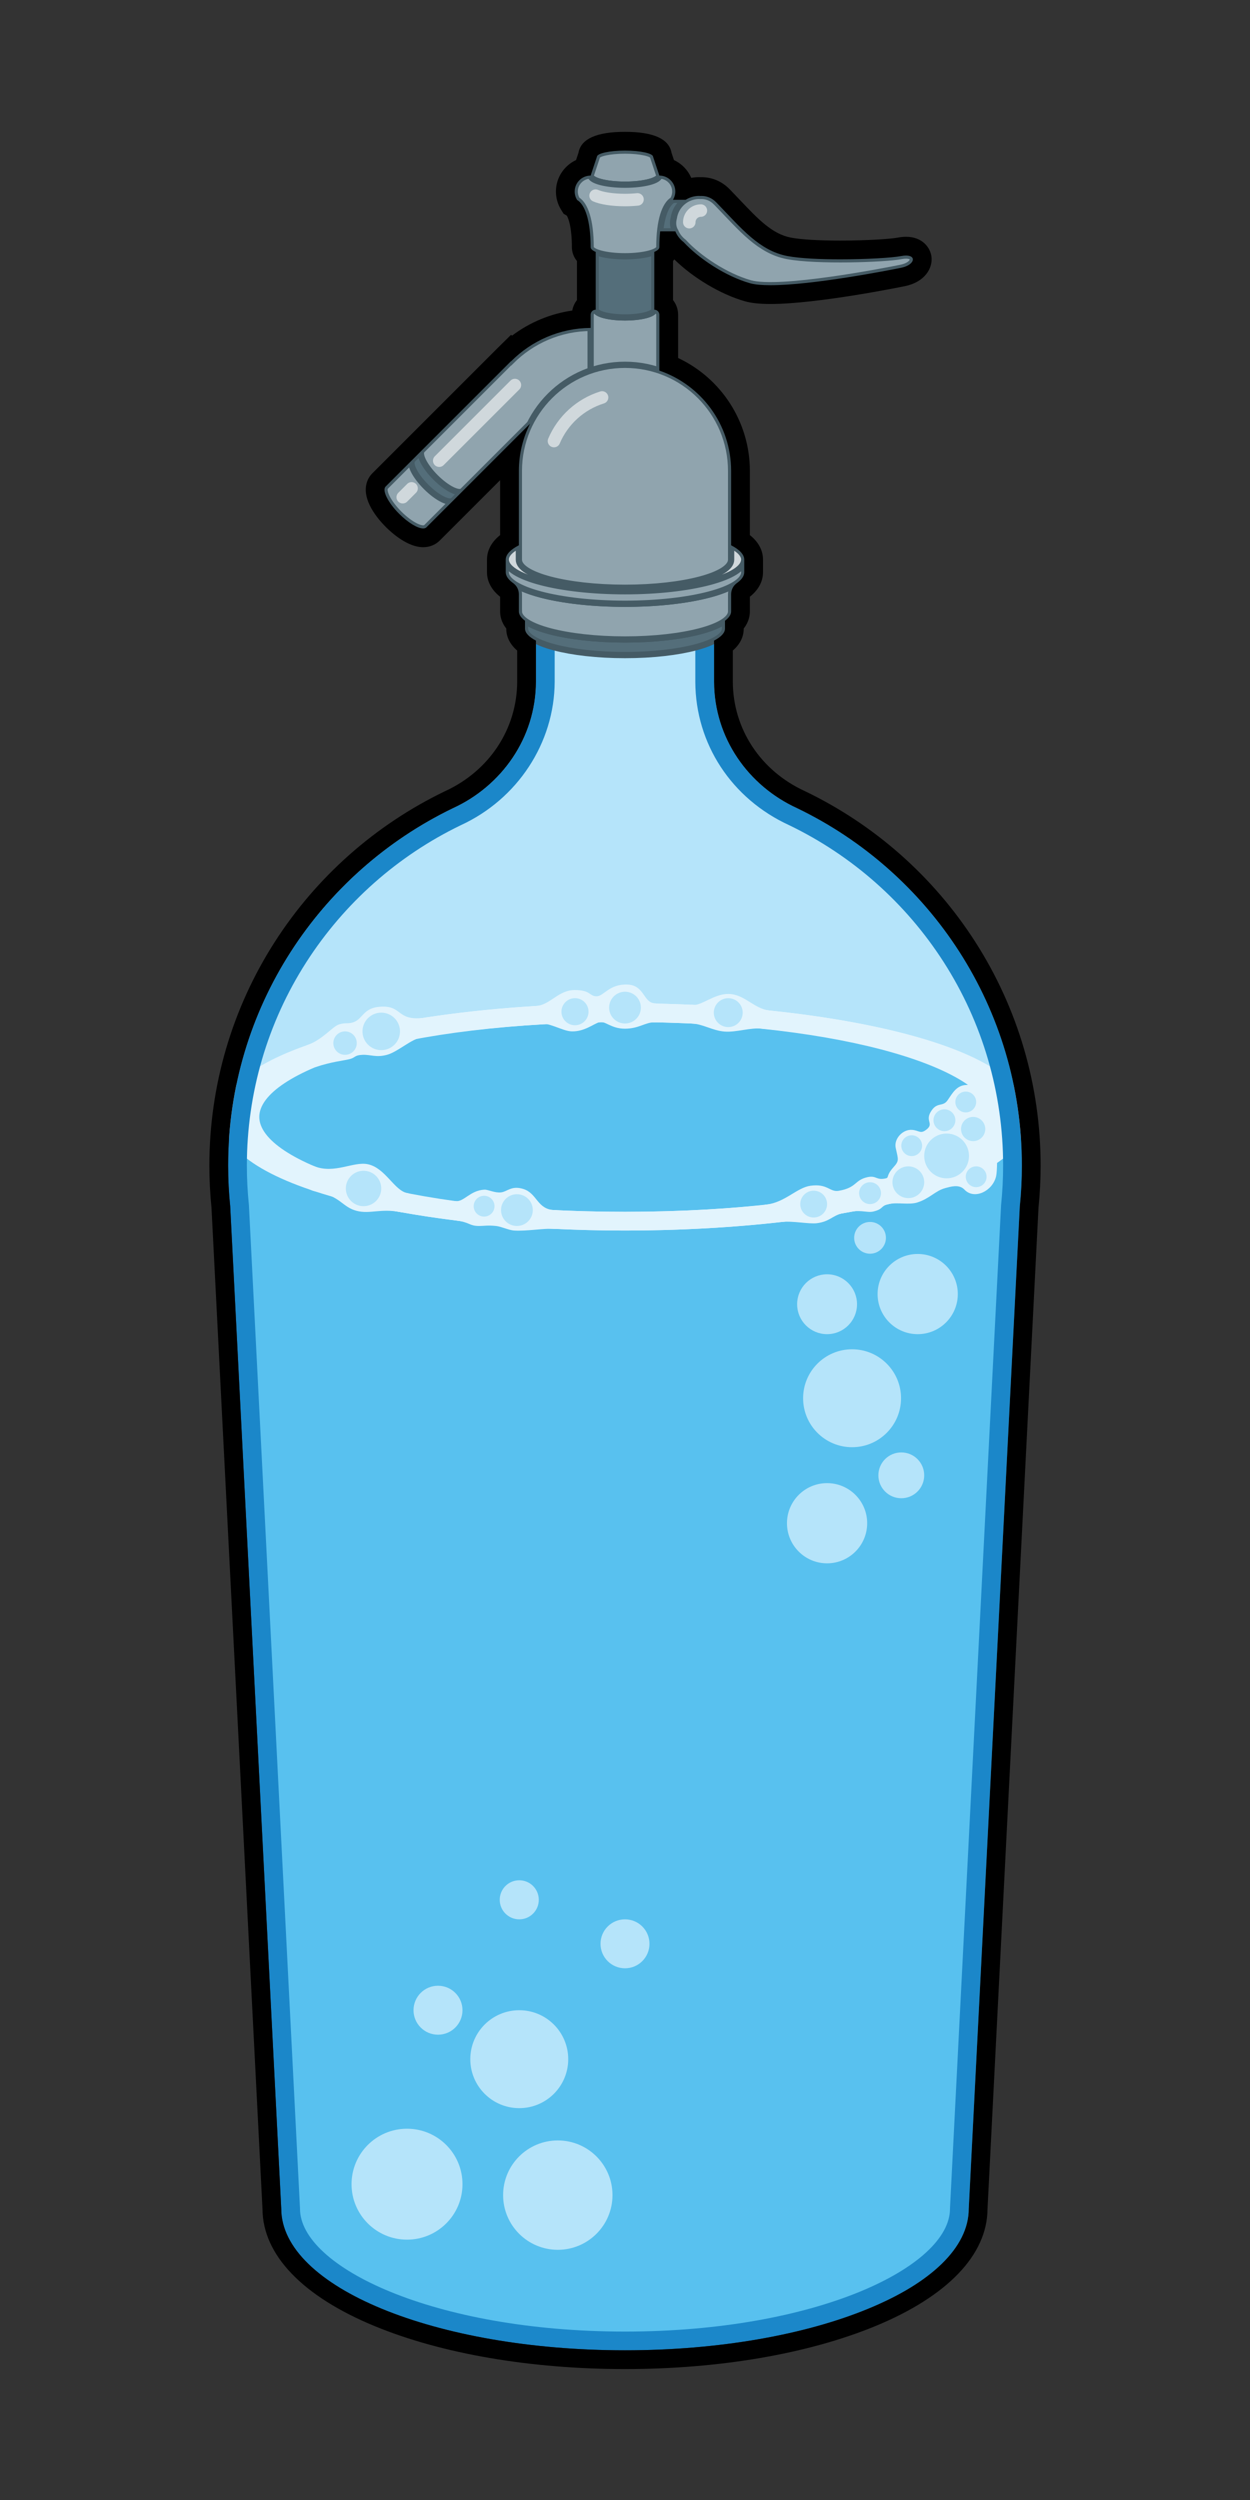 <?xml version="1.0" encoding="utf-8"?>
<!-- Generator: Adobe Illustrator 15.1.0, SVG Export Plug-In . SVG Version: 6.00 Build 0)  -->
<!DOCTYPE svg PUBLIC "-//W3C//DTD SVG 1.1//EN" "http://www.w3.org/Graphics/SVG/1.1/DTD/svg11.dtd">
<svg version="1.1" id="Layer_1" xmlns="http://www.w3.org/2000/svg" xmlns:xlink="http://www.w3.org/1999/xlink" x="0px" y="0px"
	 width="200px" height="400px" viewBox="0 0 200 400" enable-background="new 0 0 200 400" xml:space="preserve">
<rect x="0" y="0" width="200" height="400" fill="#333333" stroke="none"/>
<g>
	<g>
		<path fill="#58C1EF" d="M164.125,186.17c0-25.207-14.68-46.916-35.963-57.17c-7.835-3.586-13.255-11.256-13.286-20.229V86.74
			H86.374v22.043c-0.037,8.969-5.488,16.65-13.319,20.232c-21.248,10.268-35.931,31.973-35.931,57.154
			c0,2.205,0.113,4.383,0.333,6.529l8.167,160.373c0,12.52,24.625,22.666,55.001,22.666s55-10.146,55-22.666l8.168-160.373
			C164.012,190.553,164.125,188.375,164.125,186.17z"/>
		<path fill="#B5E4FA" d="M36.979,178.705c0-9.213,28.219-16.682,63.021-16.682s63.021,7.469,63.021,16.682
			c-2.667-21.84-16.424-40.211-35.483-49.393c-7.835-3.586-13.255-11.256-13.286-20.229V87.053H85.749v22.043
			c-0.037,8.969-5.488,16.65-13.319,20.232C53.404,138.521,39.649,156.887,36.979,178.705z"/>
		<path fill="#E2F4FD" d="M50.331,186.617c3.242,1.244,6.229-0.836,8.542-0.336c2.821,0.609,4.2,4.227,6.331,4.625
			c2.131,0.4,1.892,3.617-1.205,3.021c-3.098-0.596-4.813,0.354-6.916-0.186c-2.434-0.625-2.522-2.418-6.752-3.15
			C48.034,190.193,46.829,185.283,50.331,186.617"/>
		<path fill="#E2F4FD" d="M72.862,192.176c1.367,0.182,2.323-1.707,4.636-1.832c0.586-0.031,1.663,0.555,2.668,0.438
			s1.645-1.125,3.52-0.562c2.29,0.688,2.219,3.275,5.013,3.396c2.795,0.119,1.828,3.092,0,2.996s-4.366,0.4-6.45,0.275
			c-0.819-0.049-2.036-0.641-2.875-0.73c-1.296-0.139-1.981,0-2.688,0c-1.688,0-1.439-0.609-3.823-0.891
			C71.513,195.105,71.247,191.961,72.862,192.176"/>
		<path fill="#E2F4FD" d="M122.624,192.73c3.003-0.355,4.88-2.715,7.062-3.012c2.75-0.375,3.071,1.055,4.5,0.812
			c2.938-0.5,2.505-1.727,4.625-2.188c1.438-0.312,1.375,0.562,2.938,0.191c0.521-0.125,0-0.426,1.188-1.754
			c0.966-1.08,0.796-1.189,0.375-3.125c-0.312-1.438,1.125-3,2.625-2.875c1.175,0.098,1.319,0.721,2.312-0.062
			c1.188-0.938-0.188-1.312,0.625-2.75c1.016-1.797,1.938-0.75,2.75-1.938c0.806-1.178,1.438-2.375,3-2.438
			c2.318-0.094,0.5-1.25,2.125,0.125s2.125,2.795,2.375,3.771c0.25,0.979,0.637,9.096,0.25,10.729
			c-0.562,2.375-3.484,3.795-5.062,2.125c-0.868-0.92-2.249-0.459-3.062-0.25c-1.566,0.404-2.5,1.688-4.5,2.312
			c-1.293,0.404-3.183-0.061-4.557,0.25s-0.75,0.773-2.443,1.188c-1.146,0.281-2.125-0.5-5.134,0.326
			c-1.484,0.406-1.929,1.299-3.929,1.549c-1.22,0.152-3.907-0.395-5.624-0.207S120.498,192.977,122.624,192.73"/>
		<path fill="#E2F4FD" d="M50.409,170.76l-1.42-3.484c2.625-0.865,4.176-3.037,5.259-3.369c1.083-0.334,1.517-0.041,2.375-0.375
			c1.435-0.557,1.513-2.193,4-2.438c3.812-0.375,2.688,2.25,7.04,1.777v3.037c-1.834,0.285-3.998,2.395-5.748,2.865
			c-1.75,0.473-2.584-0.055-3.916,0s-1.084,0.445-2.084,0.695S53.131,169.85,50.409,170.76"/>
		<path fill="#E2F4FD" d="M110.811,160.775c1.356,0.221,3.396-1.756,5.709-1.744c2.619,0.012,4.064,2.377,6.649,2.662
			s1.005,3.086-1.107,2.887s-4.188,0.617-6.126,0.473c-1.938-0.146-3.456-1.217-5.291-1.293
			C108.81,163.686,109.623,160.582,110.811,160.775z"/>
		<path fill="#E2F4FD" d="M85.751,160.961c2.246-0.127,3.582-2.555,6.185-2.555c2.604,0,2.295,0.959,3.482,1
			c1.188,0.039,2.019-2.016,5.018-1.875c2.688,0.125,2.493,2.9,4.312,2.992c1.819,0.094,1.498,3.072,0,3.047
			s-2.498,1.016-4.75,1.023c-2.252,0.006-3.188-1.318-4.125-1.035c-0.938,0.285-2.375,1.512-4.375,1.465
			c-1.581-0.035-3.698-1.59-5.747-1.264C83.702,164.088,85.751,160.961,85.751,160.961z"/>
		<ellipse fill="none" stroke="#E2F4FD" stroke-width="3" stroke-miterlimit="10" cx="100" cy="178.705" rx="63.013" ry="16.682"/>
		<g>
			<path fill="#E2F4FD" d="M100,196.887c-31.274,0-64.514-6.373-64.514-18.182S68.726,160.523,100,160.523
				s64.513,6.373,64.513,18.182S131.274,196.887,100,196.887z M100,163.523c-36.251,0-58.514,8.002-58.514,15.182
				c0,7.182,22.263,15.182,58.514,15.182c36.25,0,58.513-8,58.513-15.182C158.513,171.525,136.25,163.523,100,163.523z"/>
		</g>
		<circle fill="#B5E4FA" cx="136.332" cy="223.719" r="7.834"/>
		<circle fill="#B5E4FA" cx="146.832" cy="207.051" r="6.416"/>
		<circle fill="#B5E4FA" cx="132.332" cy="243.717" r="6.416"/>
		<circle fill="#B5E4FA" cx="132.332" cy="208.676" r="4.791"/>
		<circle fill="#B5E4FA" cx="139.207" cy="198.053" r="2.541"/>
		<circle fill="#B5E4FA" cx="83.082" cy="329.469" r="7.834"/>
		<circle fill="#B5E4FA" cx="89.249" cy="351.219" r="8.75"/>
		<circle fill="#B5E4FA" cx="65.123" cy="349.469" r="8.875"/>
		<circle fill="#B5E4FA" cx="83.082" cy="303.969" r="3.125"/>
		<circle fill="#B5E4FA" cx="100" cy="311.01" r="3.917"/>
		<circle fill="#B5E4FA" cx="70.081" cy="321.635" r="3.917"/>
		<circle fill="#B5E4FA" cx="82.707" cy="193.615" r="2.541"/>
		<circle fill="#B5E4FA" cx="139.208" cy="190.906" r="1.75"/>
		<circle fill="#B5E4FA" cx="130.187" cy="192.656" r="2.146"/>
		<circle fill="#B5E4FA" cx="100" cy="161.219" r="2.541"/>
		<circle fill="#B5E4FA" cx="91.998" cy="161.873" r="2.167"/>
		<circle fill="#B5E4FA" cx="116.52" cy="162.023" r="2.312"/>
		<circle fill="#B5E4FA" cx="60.999" cy="165.023" r="3"/>
		<circle fill="#B5E4FA" cx="55.208" cy="166.898" r="1.875"/>
		<circle fill="#B5E4FA" cx="77.456" cy="192.99" r="1.665"/>
		<circle fill="#B5E4FA" cx="58.166" cy="190.156" r="2.833"/>
		<path fill="#1B87C9" d="M111.251,90.053v19.041c0.035,9.916,5.785,18.699,15.01,22.934c10.106,4.875,18.652,12.441,24.715,21.883
			c6.23,9.707,9.524,20.969,9.524,32.572c0,2.07-0.106,4.164-0.316,6.227l-0.008,0.074l-0.004,0.076l-8.168,160.373L152,353.309
			v0.076c0,9.303-21.355,19.666-52,19.666s-52.001-10.363-52.001-19.666v-0.076l-0.004-0.076l-8.167-160.373l-0.004-0.076
			l-0.008-0.076c-0.21-2.059-0.317-4.154-0.317-6.225c0-11.588,3.293-22.844,9.521-32.549c6.059-9.438,14.594-17.008,24.687-21.891
			c9.099-4.176,15.001-13.176,15.042-22.947V90.053H111.251 M114.251,87.053H85.749v22.043c-0.037,8.969-5.488,16.65-13.319,20.232
			c-21.248,10.268-35.931,31.973-35.931,57.154c0,2.205,0.113,4.383,0.333,6.529l8.167,160.373c0,12.52,24.625,22.666,55.001,22.666
			s55-10.146,55-22.666l8.168-160.373c0.219-2.146,0.332-4.324,0.332-6.529c0-25.207-14.68-46.916-35.963-57.17
			c-7.835-3.586-13.255-11.256-13.286-20.229V87.053L114.251,87.053z"/>
		<rect x="104.686" y="31.969" fill="#546E7A" stroke="#455B65" stroke-miterlimit="10" width="7.062" height="5.045"/>
		
			<rect x="64.548" y="73.862" transform="matrix(0.707 0.707 -0.707 0.707 74.649 -26.38)" fill="#546E7A" stroke="#455B65" stroke-miterlimit="10" width="9.233" height="6.095"/>
		<path fill="#90A4AE" stroke="#455B65" stroke-miterlimit="10" d="M68.176,77.898c-1.804-1.803-2.771-3.758-2.164-4.365
			l-4.31,4.311c-0.607,0.607,0.36,2.561,2.164,4.365c1.803,1.803,3.756,2.77,4.363,2.162l4.311-4.309
			C71.933,80.67,69.979,79.701,68.176,77.898z"/>
		<path fill="#90A4AE" stroke="#455B65" stroke-miterlimit="10" d="M94.623,52.461c-5.026,0-9.561,2.049-12.849,5.346l-0.018-0.018
			L67.522,72.023c-0.606,0.607,0.361,2.561,2.165,4.363c1.803,1.803,3.757,2.771,4.364,2.164l14.232-14.234l-0.099-0.098h6.438
			V52.461z"/>
		<path fill="#546E7A" stroke="#455B65" stroke-miterlimit="10" d="M84.001,97.967v2.609c0,2.34,7.162,4.236,15.998,4.236
			c8.835,0,15.999-1.896,15.999-4.236v-2.609H84.001z"/>
		<path fill="#90A4AE" stroke="#455B65" stroke-miterlimit="10" d="M104.686,49.551c0,0.684-2.098,1.24-4.686,1.24
			s-4.686-0.557-4.686-1.24c-0.449,0-0.812,0.363-0.812,0.812v10.043h10.996V50.363C105.498,49.914,105.135,49.551,104.686,49.551z"
			/>
		<path fill="#90A4AE" stroke="#455B65" stroke-miterlimit="10" d="M104.498,25.094c0-0.551-2.014-1-4.498-1s-4.498,0.449-4.498,1
			l-1,3c0,0.805,2.461,1.457,5.498,1.457s5.498-0.652,5.498-1.457L104.498,25.094z"/>
		<path fill="#90A4AE" stroke="#455B65" stroke-miterlimit="10" d="M100,58.369c-9.379,0-16.981,7.602-16.981,16.98v22.473l0,0
			c0,2.484,7.603,4.496,16.981,4.496c9.378,0,16.98-2.012,16.98-4.496V75.35C116.98,65.971,109.378,58.369,100,58.369z"/>
		<path fill="#D0D8DC" stroke="#455B65" stroke-miterlimit="10" d="M83.02,89.551l-0.001-2.307
			c-1.343,0.691-2.101,1.475-2.101,2.307c0,2.789,8.543,5.051,19.082,5.051s19.082-2.262,19.082-5.051
			c0-0.832-0.759-1.615-2.102-2.307v2.307c0,2.482-7.603,4.494-16.98,4.494C90.621,94.045,83.02,92.033,83.02,89.551z"/>
		<path fill="#90A4AE" stroke="#455B65" stroke-miterlimit="10" d="M116.98,95.094c0-0.736,0.354-1.42,0.927-1.795
			c-2.688,1.928-9.69,3.303-17.907,3.303c-8.213,0-15.216-1.375-17.906-3.301c0.572,0.375,0.926,1.057,0.926,1.793l-0.001,2.729
			h0.001c0,2.484,7.602,4.496,16.98,4.496c9.378,0,16.98-2.012,16.98-4.496V95.094z"/>
		<path fill="#90A4AE" stroke="#455B65" stroke-miterlimit="10" d="M119.082,91.551v-2c0,2.789-8.543,5.051-19.082,5.051
			s-19.082-2.262-19.082-5.051v2c0,2.789,8.543,5.051,19.082,5.051S119.082,94.34,119.082,91.551z"/>
		<path fill="#546E7A" stroke="#455B65" stroke-miterlimit="10" d="M95.314,39.844v9.707c0,0.684,2.098,1.24,4.686,1.24
			s4.686-0.557,4.686-1.24v-9.707H95.314z"/>
		<path fill="#90A4AE" stroke="#455B65" stroke-miterlimit="10" d="M94.502,39.551c0-4.299-0.916-6.832-2.168-7.562
			c-0.242-0.391-0.384-0.85-0.384-1.344c0-1.408,1.143-2.551,2.552-2.551c0,0.805,2.461,1.457,5.498,1.457s5.498-0.652,5.498-1.457
			c1.409,0,2.552,1.143,2.552,2.551c0,0.494-0.142,0.953-0.384,1.344c-1.252,0.73-2.168,3.264-2.168,7.562
			c0,0.803-2.461,1.455-5.498,1.455S94.502,40.354,94.502,39.551z"/>
		<path fill="#90A4AE" stroke="#455B65" stroke-miterlimit="10" d="M144.186,40.969c-2.562,0.5-13.562,0.875-18.188,0
			c-4.494-0.85-7.408-4.465-11.077-8.258c-0.078-0.086-0.157-0.172-0.242-0.252c-0.026-0.025-0.051-0.053-0.077-0.078
			c-0.773-0.793-1.687-1.082-2.591-1.023c-0.047-0.002-0.091-0.014-0.138-0.014c-2.071,0-3.77,1.531-4.064,3.52
			c-0.195,0.734-0.159,1.486,0.241,2.15c0.002,0.004,0.005,0.006,0.007,0.01c0.28,0.688,0.745,1.271,1.326,1.715
			c2.433,2.633,6.738,5.479,10.617,6.578c4.752,1.35,21.748-1.973,24.186-2.473S146.748,40.469,144.186,40.969z"/>
		
			<line fill="none" stroke="#D0D8DC" stroke-width="2" stroke-linecap="round" stroke-miterlimit="10" x1="70.276" y1="73.713" x2="82.384" y2="61.605"/>
		
			<line fill="none" stroke="#D0D8DC" stroke-width="2" stroke-linecap="round" stroke-miterlimit="10" x1="64.437" y1="79.553" x2="65.854" y2="78.137"/>
		<path fill="none" stroke="#D0D8DC" stroke-width="2" stroke-linecap="round" stroke-miterlimit="10" d="M88.636,70.572
			c1.403-3.32,4.221-5.898,7.696-6.98"/>
		<path fill="none" stroke="#D0D8DC" stroke-width="2" stroke-linecap="round" stroke-miterlimit="10" d="M102.002,31.906
			c-0.621,0.064-1.296,0.1-2.002,0.1c-1.996,0-3.743-0.281-4.707-0.703"/>
		<path fill="none" stroke="#D0D8DC" stroke-width="2" stroke-linecap="round" stroke-miterlimit="10" d="M110.285,35.551
			c0-1.027,0.832-1.859,1.857-1.859"/>
		<path d="M100,24.094c2.484,0,4.498,0.449,4.498,1l1,3c1.409,0,2.552,1.143,2.552,2.551c0,0.486-0.14,0.938-0.375,1.324h2.031
			c0.629-0.395,1.368-0.625,2.167-0.625c0.047,0,0.091,0.012,0.138,0.014c0.074-0.006,0.148-0.008,0.222-0.008
			c0.831,0,1.659,0.303,2.369,1.031c0.026,0.025,0.051,0.053,0.077,0.078c0.085,0.08,0.164,0.166,0.242,0.252
			c3.669,3.793,6.583,7.408,11.077,8.258c2.013,0.381,5.233,0.525,8.44,0.525c4.161,0,8.3-0.244,9.747-0.525
			c0.297-0.059,0.558-0.084,0.783-0.084c1.72,0,1.372,1.518-0.783,1.959c-2.031,0.416-14.173,2.793-20.914,2.793
			c-1.348,0-2.479-0.096-3.271-0.32c-3.879-1.1-8.185-3.945-10.617-6.578c-0.581-0.443-1.046-1.027-1.326-1.715
			c-0.002-0.004-0.005-0.006-0.007-0.01h-2.421c-0.08,0.768-0.131,1.602-0.131,2.537c0,0.277-0.301,0.537-0.812,0.758v9.242
			c0.449,0,0.812,0.363,0.812,0.812v8.934c6.676,2.287,11.482,8.602,11.482,16.053v11.895c1.343,0.691,2.102,1.475,2.102,2.307v2
			c0,0.666-0.5,1.301-1.387,1.885c0.053-0.035,0.11-0.07,0.164-0.104c-0.544,0.381-0.879,1.045-0.879,1.762v2.729
			c0,0.525-0.357,1.027-0.982,1.496v1.258c0,0.691-0.639,1.342-1.747,1.918v6.59c0.031,8.973,5.451,16.643,13.286,20.229
			c21.283,10.254,35.963,31.963,35.963,57.17c0,2.205-0.113,4.383-0.332,6.529L155,353.385c0,12.52-24.624,22.666-55,22.666
			s-55.001-10.146-55.001-22.666l-8.167-160.373c-0.22-2.146-0.333-4.324-0.333-6.529c0-25.182,14.683-46.887,35.931-57.154
			c7.831-3.582,13.282-11.264,13.319-20.232v-6.6c-1.109-0.578-1.748-1.229-1.748-1.92v-1.258c-0.625-0.469-0.982-0.971-0.982-1.496
			l0,0v-2.736c-0.003-0.711-0.334-1.371-0.873-1.75c0.053,0.033,0.109,0.066,0.161,0.1c-0.888-0.582-1.389-1.219-1.389-1.885v-2
			c0-0.832,0.758-1.615,2.101-2.307V75.35c0-2.719,0.655-5.279,1.791-7.559L74.583,78.02l-2.043,2.043l-2.268,2.266l-2.043,2.043
			c-0.123,0.123-0.301,0.182-0.521,0.182c-0.87,0-2.404-0.906-3.842-2.344c-1.804-1.805-2.771-3.758-2.164-4.365l4.31-4.311v0.002
			l1.511-1.512l14.234-14.234l0.018,0.018c3.262-3.27,7.75-5.307,12.728-5.34v-2.104c0-0.449,0.363-0.812,0.812-0.812v-9.242
			c-0.512-0.221-0.812-0.48-0.812-0.758c0-4.299-0.916-6.832-2.168-7.562c-0.242-0.391-0.384-0.85-0.384-1.344
			c0-1.408,1.143-2.551,2.552-2.551l1-3C95.502,24.543,97.516,24.094,100,24.094 M116.98,93.85c0.176-0.092,0.345-0.184,0.5-0.277
			c-0.154,0.094-0.325,0.186-0.5,0.275V93.85 M82.54,93.586c0.149,0.088,0.311,0.176,0.479,0.262l0,0
			C82.853,93.76,82.688,93.674,82.54,93.586c-0.007-0.006-0.014-0.01-0.02-0.014C82.526,93.576,82.533,93.58,82.54,93.586
			 M117.907,93.299c-0.016,0.012-0.031,0.021-0.048,0.033C117.875,93.32,117.892,93.311,117.907,93.299 M82.094,93.301
			c0.018,0.01,0.034,0.021,0.052,0.035C82.128,93.324,82.11,93.312,82.094,93.301 M100,21.094c-4.549,0-7.048,1.125-7.442,3.348
			l-0.39,1.168c-1.898,0.883-3.218,2.809-3.218,5.035c0,1.035,0.289,2.045,0.835,2.926l0.393,0.633l0.503,0.293
			c0.264,0.391,0.821,1.873,0.821,5.055c0,0.459,0.106,1.359,0.812,2.215v6.246c-0.376,0.48-0.64,1.051-0.753,1.674
			c-3.508,0.508-6.809,1.885-9.642,4.023l-0.146-0.145l-2.139,2.104L65.401,69.902l-1.512,1.512l-4.309,4.309
			c-0.596,0.596-1.824,2.291-0.389,5.188c0.557,1.125,1.439,2.307,2.553,3.42c0.969,0.969,3.49,3.223,5.963,3.223
			c1.021,0,1.96-0.377,2.644-1.061l2.042-2.041l2.268-2.268l2.043-2.043l3.314-3.314v8.787c-1.695,1.355-2.101,2.834-2.101,3.938v2
			c0,1.061,0.384,2.559,2.101,3.93v2.342c0,0.744,0.197,1.736,0.982,2.738v0.016c0,0.988,0.342,2.301,1.748,3.51v5.01
			c-0.031,7.543-4.463,14.254-11.567,17.504l-0.028,0.014l-0.029,0.014c-11.102,5.365-20.491,13.688-27.152,24.066
			c-6.852,10.674-10.473,23.051-10.473,35.789c0,2.248,0.115,4.521,0.341,6.758L42,353.467c0.046,7.318,6.423,13.963,17.966,18.719
			c10.742,4.428,24.959,6.865,40.034,6.865c15.074,0,29.292-2.438,40.034-6.865c11.543-4.756,17.919-11.4,17.966-18.719
			l8.16-160.227c0.226-2.238,0.34-4.512,0.34-6.758c0-12.754-3.622-25.139-10.476-35.812c-6.666-10.383-16.066-18.703-27.186-24.061
			l-0.026-0.014l-0.027-0.012c-7.089-3.242-11.508-9.953-11.534-17.51v-4.99c1.406-1.209,1.747-2.52,1.747-3.508v-0.014
			c0.786-1.004,0.982-1.996,0.982-2.74V95.48c1.718-1.371,2.102-2.869,2.102-3.93v-2c0-1.104-0.405-2.582-2.102-3.938V75.35
			c0-7.797-4.534-14.809-11.482-18.07v-6.916c0-0.887-0.304-1.703-0.812-2.352v-6.246c0.073-0.088,0.139-0.178,0.199-0.266
			c3.025,2.973,7.442,5.609,11.296,6.703c1.029,0.291,2.367,0.434,4.091,0.434c7.515,0,20.948-2.738,21.517-2.854
			c3.18-0.652,4.434-2.854,4.255-4.623c-0.16-1.578-1.503-3.275-4.074-3.275c-0.427,0-0.884,0.047-1.358,0.139
			c-1.008,0.197-4.756,0.471-9.172,0.471c-3.473,0-6.271-0.168-7.883-0.473c-2.992-0.566-5.264-2.963-8.141-5.996
			c-0.428-0.449-0.861-0.906-1.305-1.367c-0.105-0.113-0.212-0.227-0.323-0.334l-0.042-0.043c-1.232-1.262-2.794-1.932-4.513-1.932
			c-0.044,0-0.088,0-0.132,0.002c-0.069-0.006-0.146-0.008-0.228-0.008c-0.429,0-0.854,0.039-1.272,0.115
			c-0.54-1.256-1.531-2.275-2.769-2.85l-0.39-1.168C107.048,22.219,104.549,21.094,100,21.094L100,21.094z"/>
	</g>
	<circle fill="#B5E4FA" cx="144.207" cy="236.053" r="3.666"/>
	<circle fill="#B5E4FA" cx="145.332" cy="189.158" r="2.541"/>
	<circle fill="#B5E4FA" cx="151.456" cy="184.951" r="3.583"/>
	<circle fill="#B5E4FA" cx="155.704" cy="180.643" r="1.938"/>
	<circle fill="#B5E4FA" cx="156.187" cy="188.281" r="1.665"/>
	<circle fill="#B5E4FA" cx="145.872" cy="183.309" r="1.665"/>
	<circle fill="#B5E4FA" cx="154.521" cy="176.32" r="1.665"/>
	<circle fill="#B5E4FA" cx="151.107" cy="179.24" r="1.75"/>
</g>
</svg>
